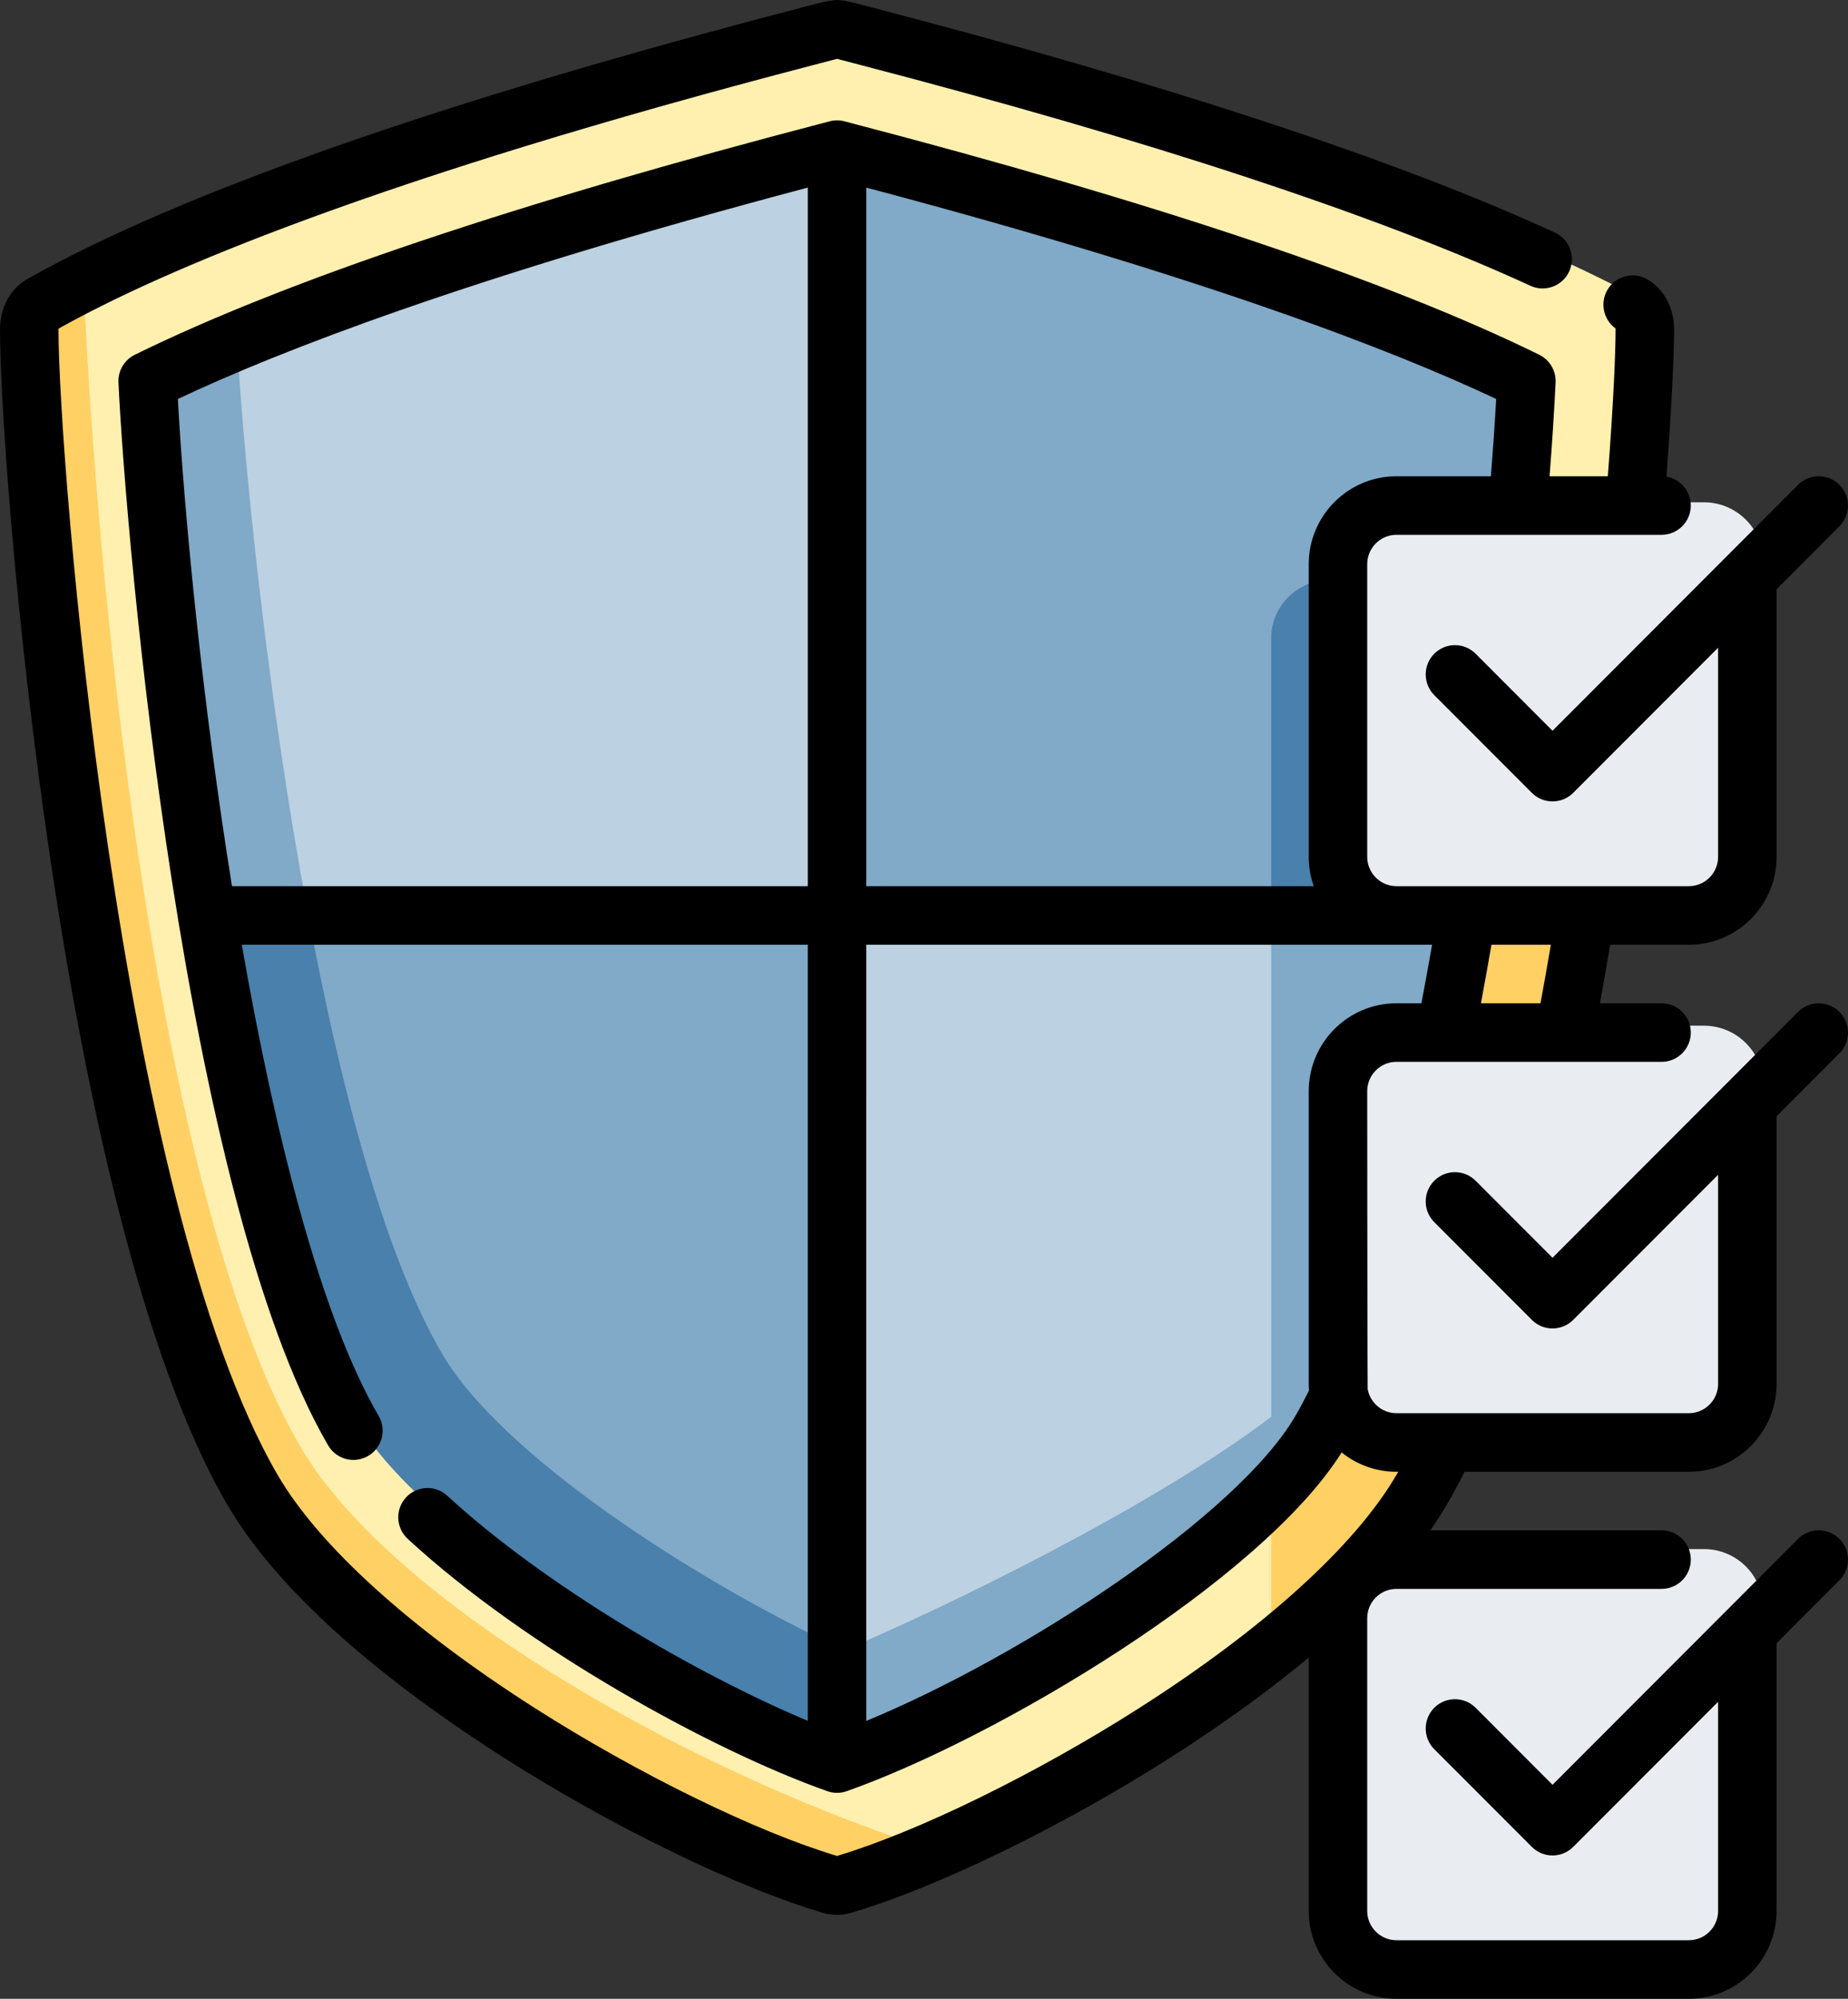 <?xml version="1.0" encoding="UTF-8"?>
<svg width="135px" height="146px" viewBox="0 0 135 146" version="1.1" xmlns="http://www.w3.org/2000/svg" xmlns:xlink="http://www.w3.org/1999/xlink">
    <rect x="0" y="0" width="135" height="146" fill="#333333" stroke="none"/>
    <!-- Generator: Sketch 64 (93537) - https://sketch.com -->
    <title>security-checks-shield</title>
    <desc>Created with Sketch.</desc>
    <g id="Page-1" stroke="none" stroke-width="1" fill="none" fill-rule="evenodd">
        <g id="3076430" fill-rule="nonzero">
            <g id="Group" transform="translate(2, 2)">
                <path d="M4.096,18.514 C3.031,19.045 2.007,19.58 1.036,20.12 C0.45,20.445 0.14,21.167 0.14,21.899 C0.14,31.195 4.397,85.468 16.585,106.076 C23.842,118.344 47.752,131.411 59.248,134.735 C59.533,134.818 59.831,134.818 60.117,134.735 C61.668,134.286 63.447,133.659 65.378,132.882 L4.096,18.514 Z" id="Path" fill="#FFD064"></path>
                <path d="M118.329,20.12 C100.024,9.95 63.991,1.245 60.097,0.197 C59.823,0.123 59.541,0.123 59.268,0.197 C55.58,1.189 23.078,9.048 4.096,18.514 C5.141,42.796 9.781,86.486 20.018,103.794 C26.535,114.812 47.366,126.96 65.379,132.882 C72.933,129.842 82.851,124.487 90.863,118.363 L117.952,40.533 C118.835,31.653 119.225,24.714 119.225,21.899 C119.225,21.167 118.915,20.445 118.329,20.12 Z" id="Path" fill="#FFF0AF"></path>
                <path d="M102.78,106.076 C111.278,91.708 115.921,60.977 117.953,40.533 C117.563,40.418 117.152,40.354 116.725,40.354 L95.173,40.354 C92.802,40.354 90.862,42.265 90.862,44.602 L90.862,118.362 C95.986,114.446 100.332,110.216 102.78,106.076 L102.78,106.076 Z" id="Path" fill="#FFD064"></path>
                <path d="M59.683,8.873 L15.297,22.802 C12.793,23.834 10.67,24.788 8.869,25.66 C8.985,28.089 9.194,31.164 9.499,34.69 C9.499,34.69 11.458,53.716 13.266,64.425 C13.266,64.425 22.184,90.981 26.907,98.966 C32.066,107.688 59.682,125.945 59.682,125.945 L59.683,125.945 L59.684,125.945 C71.038,122 90.174,110.52 95.332,101.798 C100.055,93.812 103.612,79.161 106.1,64.425 C107.908,53.716 109.867,34.69 109.867,34.69 C110.172,31.164 110.381,28.089 110.496,25.66 C102.217,21.65 87.091,15.896 59.683,8.873 Z" id="Path" fill="#81A9C8"></path>
                <path d="M100.92,64.425 L110.496,40.354 L95.172,40.354 C92.802,40.354 90.862,42.265 90.862,44.602 L90.862,64.425 L100.92,64.425 Z" id="Path" fill="#4980AC"></path>
                <path d="M59.683,118.533 C48.579,113.382 34.642,104.231 30.356,96.984 C26.148,89.87 22.866,77.466 20.44,64.425 L13.266,64.425 C15.754,79.161 19.311,93.812 24.034,101.798 C29.192,110.52 48.328,121.999 59.682,125.945 L59.683,118.533 Z" id="Path" fill="#4980AC"></path>
                <path d="M59.682,64.425 L59.682,118.533 C59.682,118.533 59.682,118.533 59.683,118.533 C67.337,115.302 82.288,107.995 90.862,101.494 L90.862,64.425 L59.682,64.425 Z" id="Path" fill="#BCD1E1"></path>
                <path d="M59.683,8.873 C38.234,14.369 24.308,19.088 15.297,22.802 C15.858,32.252 17.533,48.793 20.44,64.425 L59.683,64.425 L59.683,8.873 Z" id="Path" fill="#BCD1E1"></path>
                <g transform="translate(96.555, 34.549)" fill="#E9EDF1" id="Path">
                    <path d="M25.917,106.337 L4.365,106.337 C1.994,106.337 0.055,104.425 0.055,102.089 L0.055,80.85 C0.055,78.513 1.994,76.602 4.365,76.602 L25.917,76.602 C28.288,76.602 30.228,78.513 30.228,80.85 L30.228,102.089 C30.228,104.425 28.288,106.337 25.917,106.337 Z"></path>
                    <path d="M25.917,68.106 L4.365,68.106 C1.994,68.106 0.055,66.195 0.055,63.859 L0.055,42.619 C0.055,40.283 1.994,38.372 4.365,38.372 L25.917,38.372 C28.288,38.372 30.228,40.283 30.228,42.619 L30.228,63.859 C30.228,66.195 28.288,68.106 25.917,68.106 Z"></path>
                    <path d="M25.917,29.876 L4.365,29.876 C1.994,29.876 0.055,27.964 0.055,25.628 L0.055,4.389 C0.055,2.053 1.994,0.141 4.365,0.141 L25.917,0.141 C28.288,0.141 30.228,2.053 30.228,4.389 L30.228,25.628 C30.228,27.964 28.288,29.876 25.917,29.876 Z"></path>
                </g>
            </g>
            <path d="M123.374,146 L102.014,146 C98.481,146 95.606,143.122 95.606,139.584 L95.606,121.072 C92.2,123.911 88.587,126.417 85.44,128.421 C77.532,133.457 68.402,137.892 62.179,139.72 C61.504,139.919 60.789,139.919 60.113,139.72 C53.891,137.892 44.761,133.457 36.853,128.421 C29.984,124.047 20.893,117.281 16.589,109.886 C4.321,88.812 0,34.169 0,24.047 C0,22.481 0.757,21.08 1.975,20.393 C13.117,14.103 32.128,7.436 58.479,0.576 C59.263,0.372 60.554,0 61.147,0 C61.739,0 63.03,0.372 63.814,0.576 C85.33,6.177 102.075,11.699 113.585,16.987 C114.657,17.48 115.127,18.75 114.635,19.823 C114.143,20.896 112.875,21.367 111.803,20.875 C100.521,15.69 84.013,10.254 62.739,4.716 C62.039,4.534 61.501,4.393 61.147,4.298 C60.791,4.394 60.253,4.534 59.554,4.716 C27.465,13.069 11.792,19.799 4.274,24.006 C4.272,24.019 4.272,24.033 4.272,24.048 C4.272,33.579 8.632,87.723 20.28,107.733 C23.301,112.923 30.001,118.989 39.145,124.812 C46.671,129.605 55.279,133.81 61.146,135.566 C67.014,133.81 75.622,129.604 83.147,124.812 C92.291,118.989 98.991,112.924 102.013,107.733 C102.057,107.657 102.101,107.581 102.145,107.504 L102.014,107.504 C100.5,107.504 99.108,106.976 98.01,106.094 C92.081,115.509 72.847,126.95 61.875,130.829 C61.705,130.89 61.525,130.931 61.339,130.948 C61.338,130.948 61.337,130.948 61.335,130.948 C61.27,130.954 61.205,130.956 61.139,130.957 C61.137,130.957 61.136,130.957 61.135,130.957 C60.865,130.955 60.607,130.904 60.371,130.812 C51.988,127.838 38.445,120.391 29.782,112.404 C28.914,111.603 28.859,110.25 29.658,109.382 C30.457,108.512 31.808,108.457 32.676,109.257 C39.763,115.791 50.934,122.324 59.009,125.697 L59.009,69.007 L17.664,69.007 C20.078,82.828 23.401,96.106 27.661,103.425 C28.255,104.445 27.911,105.754 26.892,106.349 C25.873,106.944 24.565,106.599 23.971,105.578 C13.428,87.468 9.207,39.728 8.654,27.935 C8.614,27.084 9.082,26.291 9.846,25.915 C20.83,20.51 37.893,14.776 60.563,8.873 C60.732,8.825 60.91,8.797 61.093,8.793 L61.098,8.793 L61.098,8.793 C61.13,8.792 61.163,8.792 61.194,8.793 L61.199,8.793 C61.383,8.797 61.561,8.825 61.731,8.873 C84.4,14.777 101.463,20.51 112.448,25.915 C113.211,26.291 113.679,27.084 113.639,27.935 C113.545,29.932 113.395,32.268 113.199,34.789 L117.455,34.789 C117.869,29.414 118.021,25.757 118.021,24.047 C118.021,24.026 118.02,24.006 118.018,23.989 C117.147,23.361 116.869,22.164 117.408,21.205 C117.987,20.177 119.289,19.812 120.318,20.392 C121.536,21.08 122.293,22.48 122.293,24.047 C122.293,25.803 122.143,29.479 121.737,34.818 C122.747,34.988 123.516,35.868 123.516,36.927 C123.516,38.109 122.56,39.066 121.38,39.066 L102.014,39.066 C100.837,39.066 99.878,40.025 99.878,41.205 L99.878,62.591 C99.878,63.771 100.837,64.73 102.014,64.73 L123.374,64.73 C124.552,64.73 125.51,63.771 125.51,62.591 L125.51,47.315 L114.926,57.913 C114.091,58.749 112.739,58.748 111.905,57.913 L104.776,50.776 C103.942,49.94 103.942,48.586 104.776,47.751 C105.61,46.916 106.962,46.916 107.797,47.751 L113.415,53.377 L131.354,35.415 C132.188,34.58 133.54,34.58 134.374,35.415 C135.209,36.251 135.209,37.605 134.374,38.44 L129.782,43.038 L129.782,62.592 C129.782,66.129 126.907,69.008 123.374,69.008 L117.625,69.008 C117.382,70.458 117.133,71.887 116.879,73.285 L121.38,73.285 C122.56,73.285 123.516,74.242 123.516,75.424 C123.516,76.605 122.56,77.562 121.38,77.562 L102.014,77.562 C100.837,77.562 99.878,78.522 99.878,79.701 C99.878,79.701 99.89,101.338 99.911,101.459 C99.918,101.494 99.926,101.529 99.932,101.565 C100.149,102.515 101,103.226 102.014,103.226 L123.374,103.226 C124.552,103.226 125.51,102.267 125.51,101.088 L125.51,85.812 L114.926,96.41 C114.091,97.245 112.739,97.245 111.905,96.41 L104.776,89.272 C103.942,88.437 103.942,87.083 104.776,86.247 C105.61,85.412 106.962,85.412 107.797,86.247 L113.415,91.873 L131.354,73.912 C132.188,73.077 133.54,73.077 134.374,73.912 C135.209,74.747 135.209,76.101 134.374,76.936 L129.782,81.535 L129.782,101.088 C129.782,104.626 126.907,107.504 123.374,107.504 L106.989,107.504 C106.567,108.346 106.136,109.144 105.704,109.887 C105.333,110.523 104.927,111.155 104.49,111.781 L121.38,111.781 C122.56,111.781 123.516,112.739 123.516,113.92 C123.516,115.102 122.56,116.059 121.38,116.059 L102.014,116.059 C100.837,116.059 99.878,117.018 99.878,118.197 L99.878,139.584 C99.878,140.764 100.837,141.723 102.014,141.723 L123.374,141.723 C124.552,141.723 125.51,140.764 125.51,139.584 L125.51,124.308 L114.926,134.906 C114.091,135.741 112.739,135.741 111.905,134.906 L104.776,127.769 C103.942,126.933 103.942,125.579 104.776,124.744 C105.61,123.909 106.962,123.909 107.797,124.744 L113.415,130.37 L131.354,112.408 C132.188,111.573 133.54,111.573 134.374,112.408 C135.209,113.244 135.209,114.598 134.374,115.433 L129.782,120.031 L129.782,139.585 C129.782,143.122 126.907,146 123.374,146 Z M63.282,69.008 L63.281,125.706 C74.876,120.91 90.401,110.692 94.631,103.425 C94.963,102.854 95.296,102.234 95.625,101.576 C95.612,101.415 95.606,101.252 95.606,101.088 L95.606,79.701 C95.606,76.163 98.481,73.285 102.014,73.285 L103.837,73.285 C104.103,71.893 104.363,70.464 104.617,69.008 L63.282,69.008 Z M108.185,73.285 L112.536,73.285 C112.793,71.889 113.046,70.461 113.292,69.008 L108.953,69.008 C108.703,70.461 108.446,71.89 108.185,73.285 Z M63.282,64.73 L95.972,64.73 C95.735,64.061 95.606,63.341 95.606,62.592 L95.606,41.205 C95.606,37.667 98.481,34.789 102.014,34.789 L108.914,34.789 C109.074,32.762 109.204,30.853 109.299,29.144 C101.822,25.61 88.005,20.258 63.283,13.703 L63.282,64.73 Z M16.947,64.73 L59.01,64.73 L59.01,13.703 C34.288,20.258 20.47,25.611 12.993,29.145 C13.459,37.604 14.769,51.157 16.947,64.73 Z" id="Shape" fill="#000000"></path>
        </g>
    </g>
</svg>
